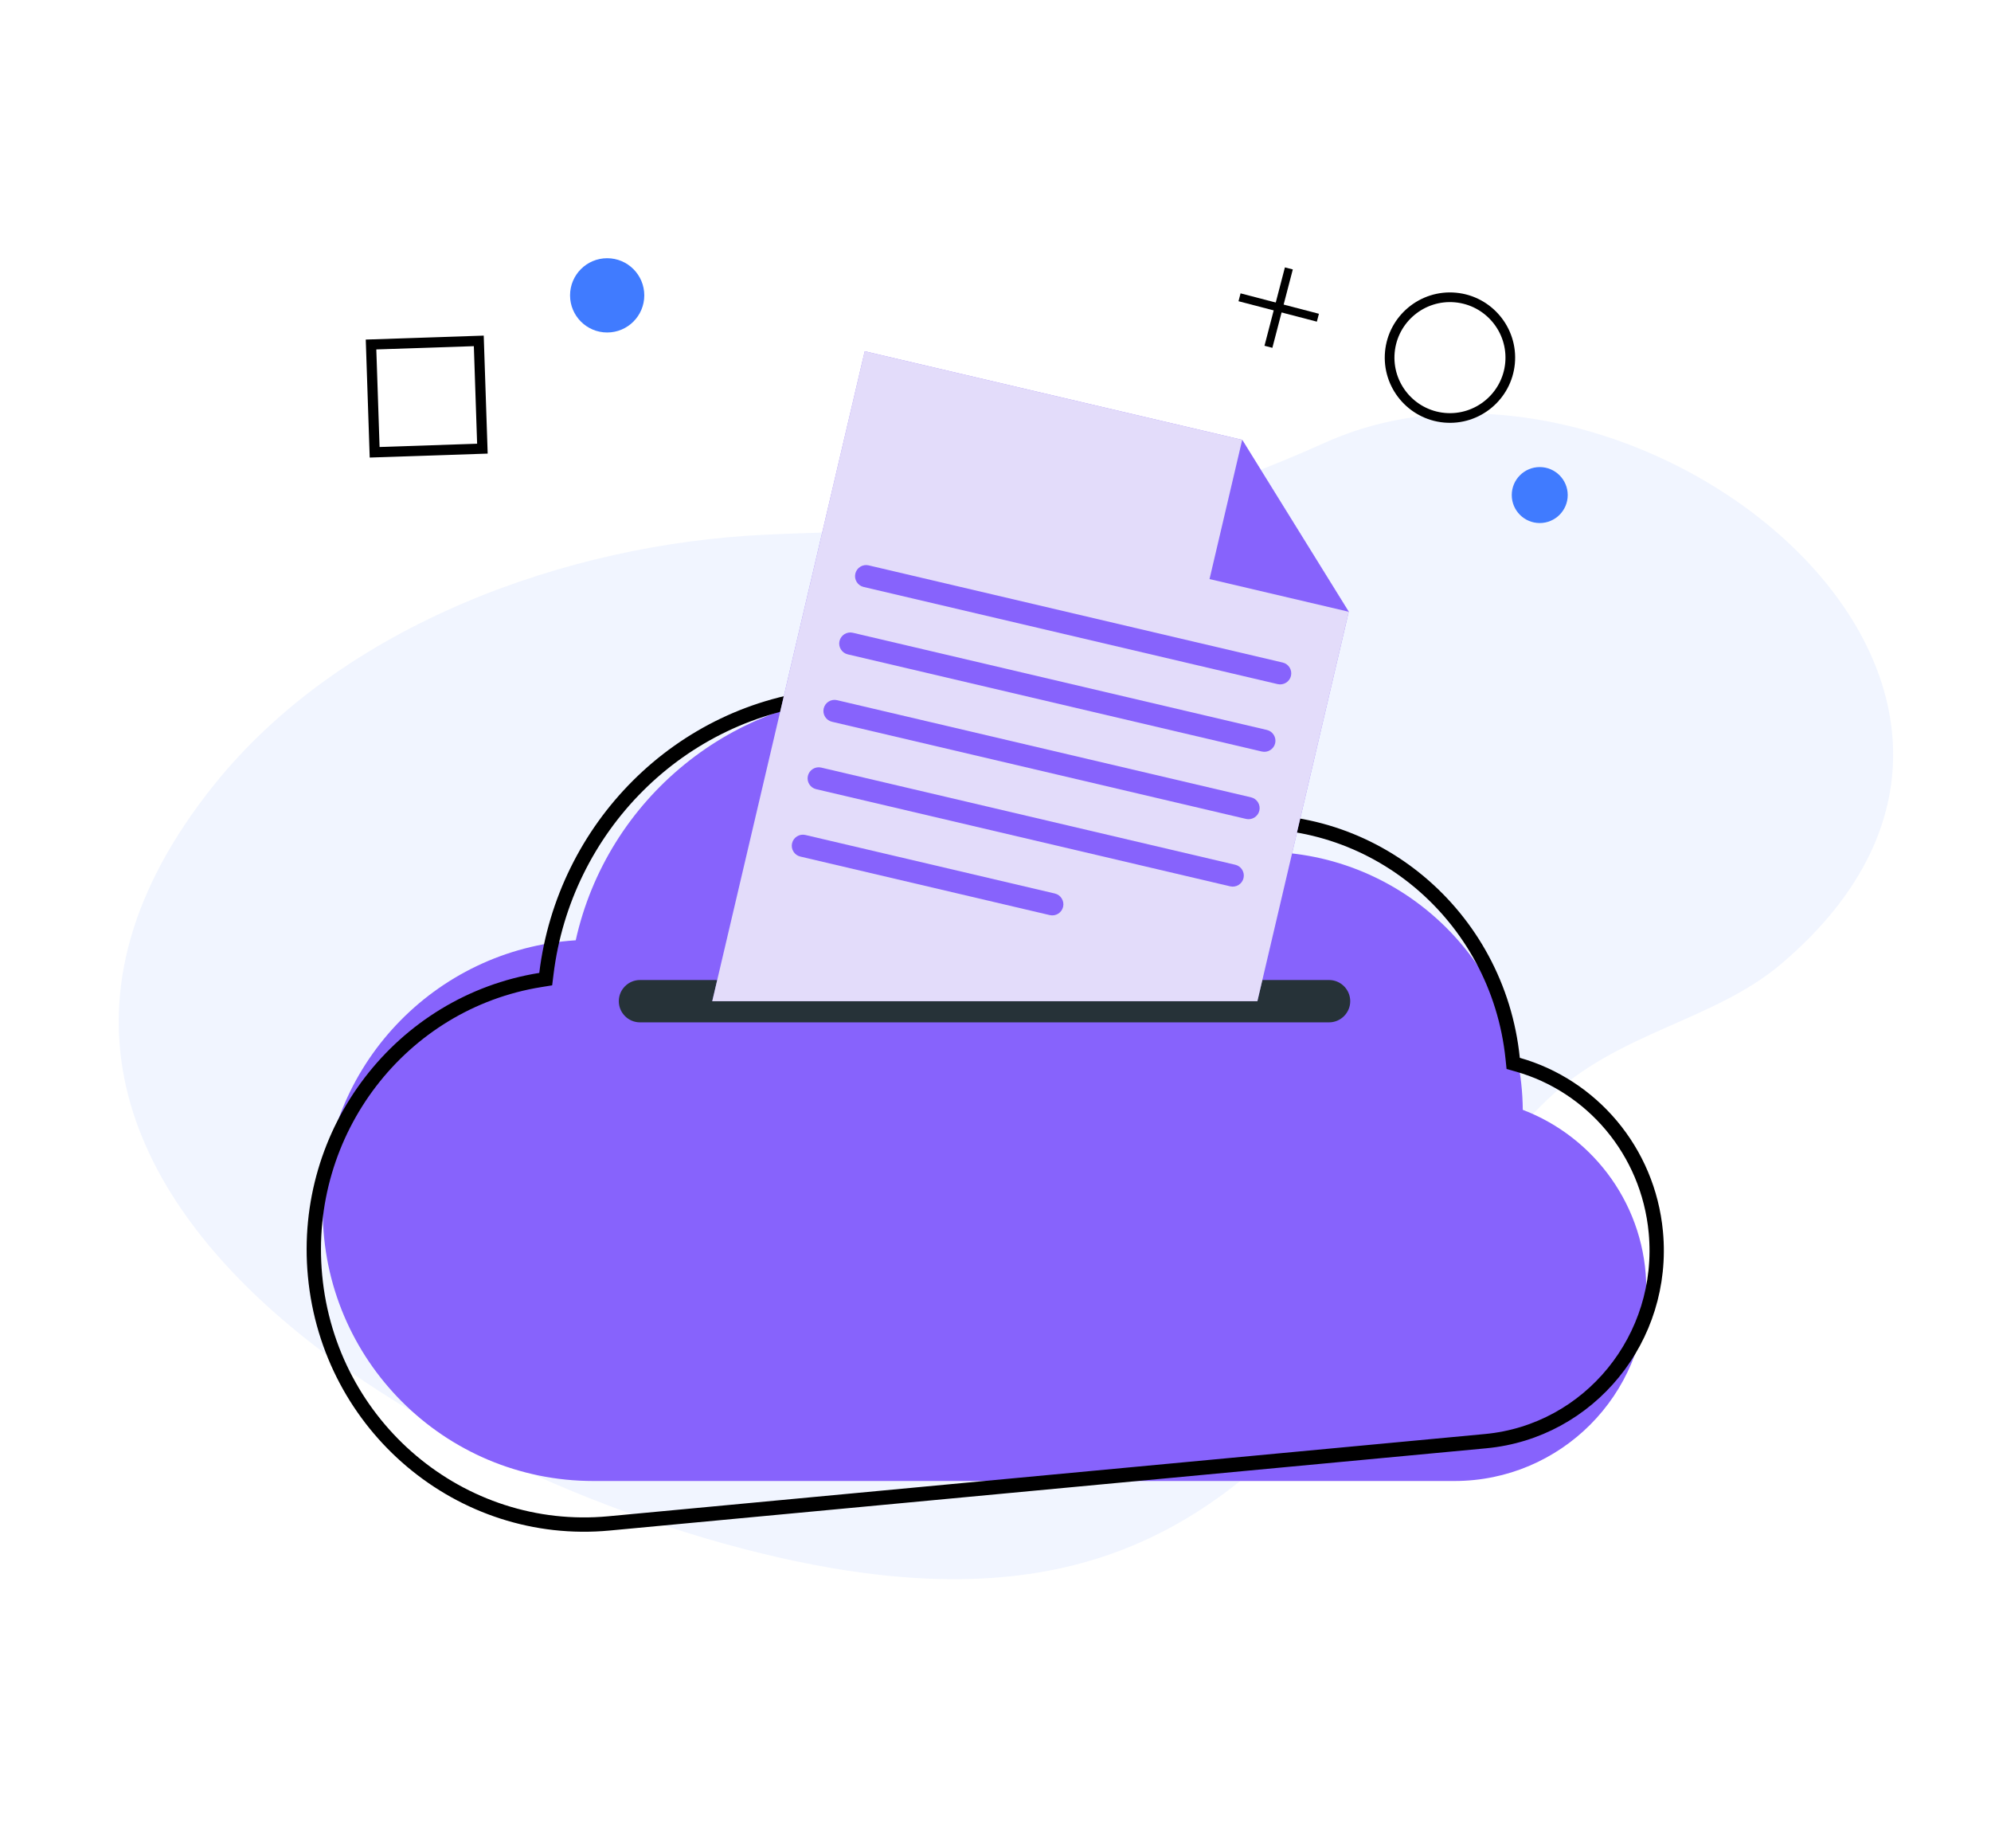 <svg width="139" height="129" viewBox="0 0 139 129" fill="none" xmlns="http://www.w3.org/2000/svg">
<path opacity="0.9" d="M92.533 30.886C76.612 38.043 70.341 36.549 53.425 37.324C39.596 37.957 23.935 43.594 14.963 54.759C-8.673 84.171 36.215 106.64 60.337 109.797C77.321 112.019 86.995 105.576 96.694 92.393C100.466 87.266 103.343 81.248 107.993 76.784C112.988 71.989 119.628 71.307 124.395 67.247C147.502 47.567 113.756 21.347 92.533 30.886Z" fill="#E0E9FF" fill-opacity="0.5"/>
<path d="M25.811 31.938L25.535 23.702L33.771 23.426L34.047 31.662L25.811 31.938ZM26.272 24.391L26.5 31.201L33.31 30.972L33.081 24.163L26.272 24.391Z" fill="black"/>
<path d="M109.449 34.556C109.449 35.634 108.574 36.509 107.495 36.509C106.417 36.509 105.542 35.634 105.542 34.556C105.542 33.477 106.417 32.602 107.495 32.602C108.574 32.602 109.449 33.477 109.449 34.556Z" fill="#407BFF"/>
<path d="M44.98 20.616C44.98 22.047 43.82 23.208 42.389 23.208C40.958 23.208 39.798 22.047 39.798 20.616C39.798 19.185 40.958 18.024 42.389 18.024C43.82 18.024 44.98 19.185 44.98 20.616Z" fill="#407BFF"/>
<path d="M86.609 20.476L86.465 21.026L91.936 22.452L92.079 21.902L86.609 20.476Z" fill="black"/>
<path d="M89.705 18.664L88.279 24.135L88.829 24.278L90.256 18.807L89.705 18.664Z" fill="black"/>
<path d="M100.807 29.494C98.309 29.263 96.464 27.042 96.695 24.543C96.927 22.044 99.148 20.199 101.647 20.431C104.145 20.662 105.99 22.883 105.759 25.382C105.527 27.881 103.306 29.726 100.807 29.494ZM101.584 21.103C99.456 20.906 97.565 22.477 97.368 24.605C97.171 26.733 98.742 28.625 100.87 28.822C102.998 29.019 104.889 27.448 105.087 25.32C105.284 23.192 103.712 21.3 101.584 21.103Z" fill="black"/>
<path d="M106.312 77.467C106.228 67.506 98.131 59.456 88.15 59.456C85.745 59.456 83.451 59.927 81.35 60.776C77.783 53.479 70.29 48.451 61.62 48.451C51.136 48.451 42.373 55.804 40.194 65.633C30.334 66.267 22.532 74.461 22.532 84.482C22.532 94.916 30.99 103.375 41.424 103.375H101.542C108.939 103.375 114.935 97.379 114.935 89.982C114.935 84.266 111.353 79.389 106.312 77.467Z" fill="#8763FC"/>
<path d="M105.607 73.888L105.642 74.226L105.968 74.318C111.091 75.769 115.065 80.302 115.6 86.006C116.293 93.39 110.964 99.914 103.717 100.594L42.516 106.335C32.177 107.305 22.982 99.573 21.994 89.048C21.046 78.939 28.016 69.959 37.727 68.404L38.099 68.344L38.145 67.971C39.382 57.818 47.41 49.567 57.839 48.589C66.463 47.78 74.4 52.161 78.646 59.214L78.889 59.618L79.306 59.399C81.307 58.349 83.533 57.662 85.915 57.438C95.794 56.512 104.583 63.857 105.607 73.888Z" stroke="black"/>
<path d="M92.788 71.361H44.678C43.866 71.361 43.201 70.696 43.201 69.884C43.201 69.071 43.866 68.406 44.678 68.406H92.788C93.6 68.406 94.265 69.071 94.265 69.884C94.265 70.696 93.6 71.361 92.788 71.361Z" fill="#263238"/>
<path d="M94.162 42.701L87.784 69.884H49.725L60.37 24.518L86.723 30.701L94.162 42.701Z" fill="#8763FC"/>
<path opacity="0.8" d="M94.162 42.701L87.784 69.884H49.725L60.37 24.518L86.723 30.701L94.162 42.701Z" fill="#FAFAFA"/>
<path d="M89.198 47.752L60.29 40.97C59.876 40.872 59.616 40.454 59.714 40.039C59.811 39.625 60.229 39.365 60.644 39.463L89.551 46.246C89.966 46.343 90.225 46.761 90.128 47.176C90.031 47.59 89.612 47.849 89.198 47.752Z" fill="#8763FC"/>
<path d="M88.094 52.457L59.186 45.675C58.772 45.578 58.512 45.159 58.609 44.745C58.707 44.33 59.125 44.071 59.54 44.168L88.447 50.951C88.861 51.048 89.121 51.467 89.024 51.881C88.927 52.295 88.508 52.554 88.094 52.457Z" fill="#8763FC"/>
<path d="M86.99 57.161L58.083 50.379C57.668 50.282 57.408 49.863 57.506 49.449C57.603 49.034 58.022 48.775 58.436 48.872L87.344 55.655C87.758 55.752 88.018 56.171 87.92 56.585C87.823 56.999 87.404 57.259 86.99 57.161Z" fill="#8763FC"/>
<path d="M85.886 61.867L56.978 55.085C56.564 54.988 56.304 54.569 56.402 54.155C56.499 53.74 56.918 53.481 57.332 53.578L86.24 60.361C86.654 60.458 86.914 60.877 86.816 61.291C86.719 61.705 86.3 61.965 85.886 61.867Z" fill="#8763FC"/>
<path d="M73.29 63.875L55.874 59.789C55.46 59.692 55.2 59.273 55.298 58.859C55.395 58.444 55.814 58.185 56.228 58.282L73.643 62.368C74.057 62.465 74.317 62.884 74.22 63.298C74.123 63.713 73.704 63.972 73.29 63.875Z" fill="#8763FC"/>
<path d="M94.162 42.701L84.442 40.42L86.723 30.701L94.162 42.701Z" fill="#8763FC"/>
</svg>

